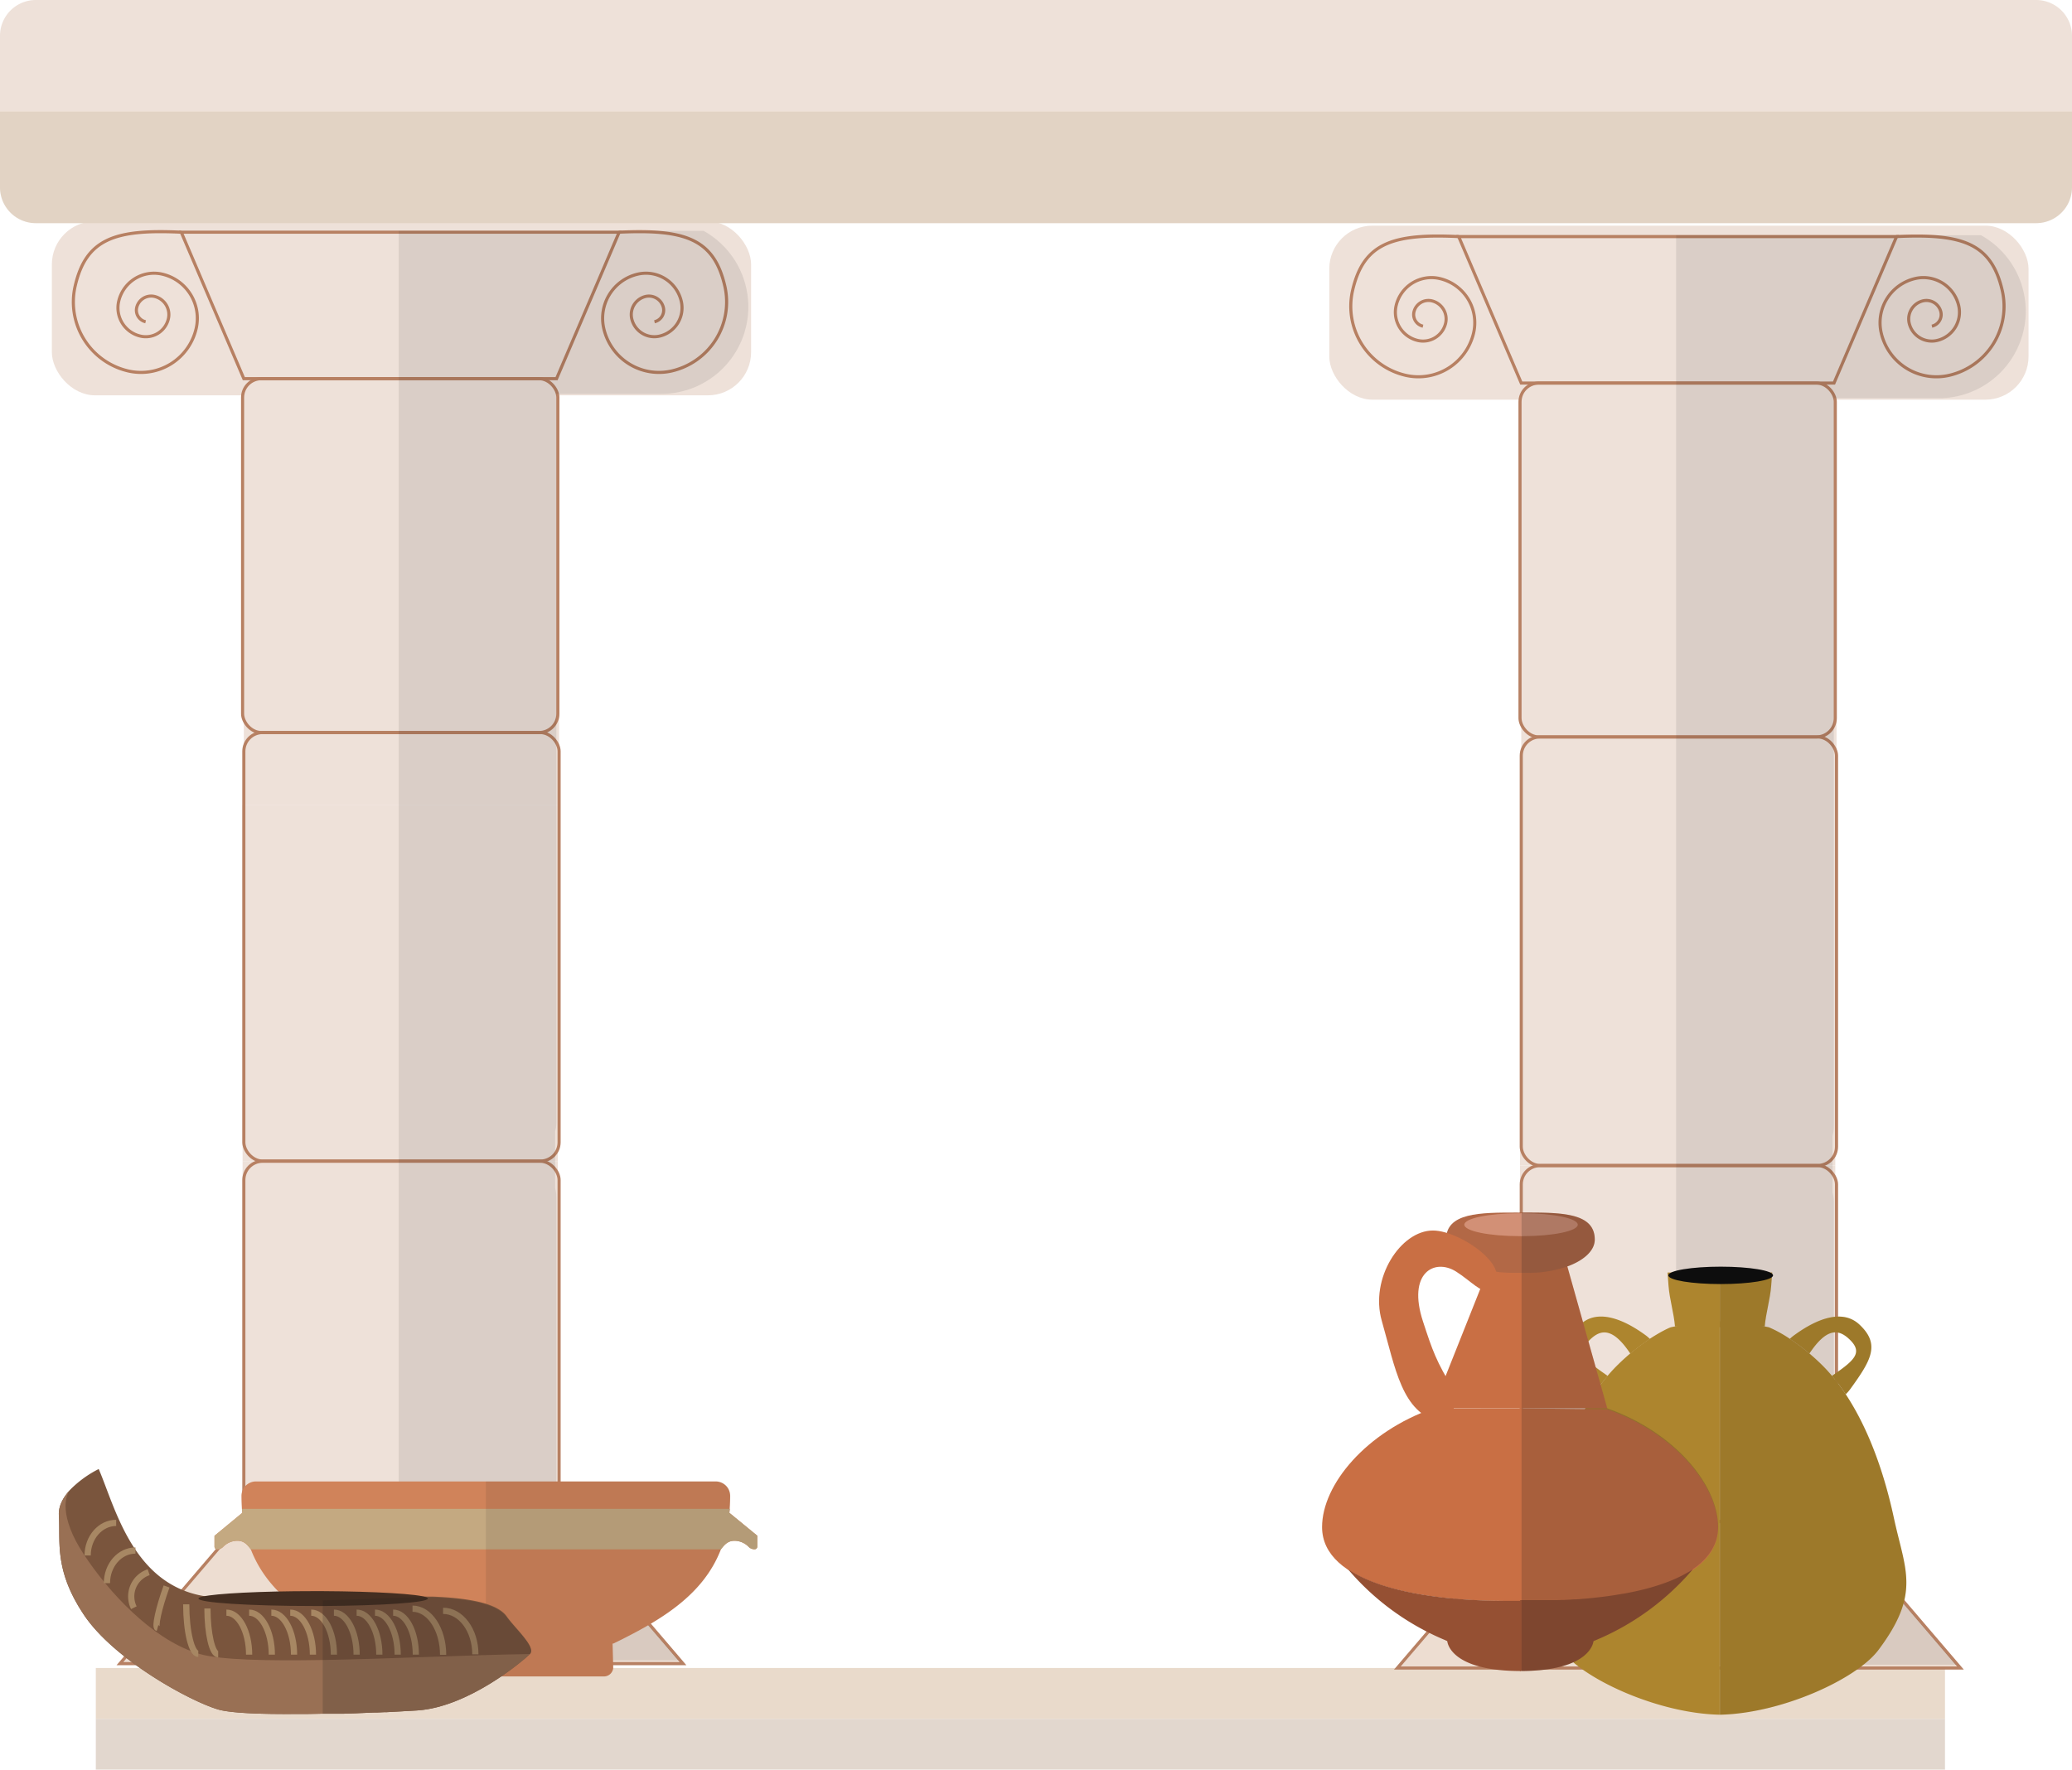 <svg id="Layer_1" data-name="Layer 1" xmlns="http://www.w3.org/2000/svg" viewBox="0 0 666.89 569.66"><defs><style>.cls-1{fill:#e9dacb;}.cls-2{fill:#e2d7ce;}.cls-3{fill:#eee1d9;}.cls-20,.cls-4{fill:none;}.cls-4,.cls-5{stroke:#b78062;}.cls-20,.cls-4,.cls-5{stroke-miterlimit:10;}.cls-5{fill:#edddd1;}.cls-15,.cls-6{fill:#231f20;}.cls-6,.cls-7,.cls-9{opacity:0.1;}.cls-7{fill:#765800;}.cls-8{fill:#ad852e;}.cls-10,.cls-9{fill:#0d0d0d;}.cls-11{fill:#c96f44;}.cls-12{fill:#955033;}.cls-13{fill:#b26846;}.cls-14{fill:#d29076;}.cls-15{opacity:0.2;}.cls-16{fill:#d0835a;}.cls-17{fill:#c4a981;}.cls-18{fill:#7a553d;}.cls-19{fill:#997054;}.cls-20{stroke:#a78763;stroke-width:2px;}.cls-21{fill:#442e21;}</style></defs><title>background</title><rect class="cls-1" x="30.84" y="536.95" width="595.17" height="16.35"/><rect class="cls-2" x="30.84" y="553.31" width="595.17" height="16.35"/><rect class="cls-3" x="78.48" y="121.9" width="101.47" height="137.34"/><rect class="cls-3" x="16.69" y="71.24" width="225.06" height="56.02" rx="13.9" ry="13.9"/><path class="cls-4" d="M199.14,74.75c21.16-1,30.62,2,34.15,17.35a22.79,22.79,0,0,1-17.1,27.32,18.23,18.23,0,0,1-21.86-13.68,14.6,14.6,0,0,1,10.95-17.49,11.67,11.67,0,0,1,14,8.76,9.34,9.34,0,0,1-7,11.19,7.46,7.46,0,0,1-8.95-5.6,6,6,0,0,1,4.48-7.17A4.79,4.79,0,0,1,213.52,99a3.82,3.82,0,0,1-2.87,4.58"/><path class="cls-4" d="M58.34,74.75c-21.16-1-30.62,2-34.15,17.35a22.79,22.79,0,0,0,17.1,27.32,18.22,18.22,0,0,0,21.85-13.68A14.59,14.59,0,0,0,52.2,88.25a11.68,11.68,0,0,0-14,8.76,9.34,9.34,0,0,0,7,11.19,7.47,7.47,0,0,0,9-5.6,6,6,0,0,0-4.48-7.17A4.78,4.78,0,0,0,44,99a3.81,3.81,0,0,0,2.87,4.58"/><polygon class="cls-4" points="179.13 121.9 78.48 121.9 58.34 74.75 199.28 74.75 179.13 121.9"/><rect class="cls-3" x="78.08" y="259.2" width="101.47" height="114.58"/><rect class="cls-3" x="78.08" y="373.78" width="101.47" height="114.58"/><rect class="cls-4" x="78.08" y="121.9" width="101.47" height="113.92" rx="6.05" ry="6.05"/><rect class="cls-4" x="78.48" y="235.82" width="101.47" height="137.95" rx="6.05" ry="6.05"/><rect class="cls-4" x="78.48" y="373.82" width="101.47" height="114.54" rx="6.05" ry="6.05"/><polygon class="cls-5" points="179.54 488.4 78.89 488.4 38.6 535.55 219.83 535.55 179.54 488.4"/><path class="cls-3" d="M666.89,11.55V60.29a11.53,11.53,0,0,1-7.59,10.85,11.77,11.77,0,0,1-4,.7H11.53A11.53,11.53,0,0,1,0,60.29V11.55A11.53,11.53,0,0,1,11.53,0H655.34A11.55,11.55,0,0,1,666.89,11.55Z"/><polygon class="cls-6" points="178.67 487.95 218.43 534.49 128.33 534.49 128.33 487.95 178.67 487.95"/><path class="cls-6" d="M240.85,98.79a28,28,0,0,1-28,28H179.07V361.15a12,12,0,0,1-.4,3.08v18.23a12.12,12.12,0,0,1,.4,3.09v90.18a12.1,12.1,0,0,1-.4,3.08v9.1H128.33V74.31h98.12A28,28,0,0,1,240.85,98.79Z"/><rect class="cls-3" x="489.63" y="123.31" width="101.47" height="137.34"/><rect class="cls-3" x="427.84" y="72.64" width="225.06" height="56.02" rx="13.9" ry="13.9"/><path class="cls-4" d="M610.29,76.16c21.16-1,30.62,2,34.15,17.35a22.8,22.8,0,0,1-17.1,27.32,18.24,18.24,0,0,1-21.86-13.68,14.6,14.6,0,0,1,10.95-17.49,11.67,11.67,0,0,1,14,8.76,9.34,9.34,0,0,1-7,11.19,7.47,7.47,0,0,1-8.95-5.61,6,6,0,0,1,4.48-7.16,4.79,4.79,0,0,1,5.73,3.59A3.82,3.82,0,0,1,621.8,105"/><path class="cls-4" d="M469.49,76.16c-21.16-1-30.62,2-34.15,17.35a22.8,22.8,0,0,0,17.1,27.32,18.25,18.25,0,0,0,21.86-13.68,14.6,14.6,0,0,0-10.95-17.49,11.68,11.68,0,0,0-14,8.76,9.34,9.34,0,0,0,7,11.19,7.47,7.47,0,0,0,8.95-5.61,6,6,0,0,0-4.48-7.16,4.79,4.79,0,0,0-5.73,3.59A3.82,3.82,0,0,0,458,105"/><polygon class="cls-4" points="590.29 123.31 489.63 123.31 469.49 76.16 610.43 76.16 590.29 123.31"/><rect class="cls-3" x="489.23" y="260.6" width="101.47" height="114.58"/><rect class="cls-3" x="489.23" y="375.18" width="101.47" height="114.58"/><rect class="cls-4" x="489.23" y="123.31" width="101.47" height="113.92" rx="6.05" ry="6.05"/><rect class="cls-4" x="489.63" y="237.23" width="101.47" height="137.95" rx="6.05" ry="6.05"/><rect class="cls-4" x="489.63" y="375.23" width="101.47" height="114.54" rx="6.05" ry="6.05"/><polygon class="cls-5" points="590.69 489.81 490.04 489.81 449.75 536.96 630.98 536.96 590.69 489.81"/><polygon class="cls-6" points="589.82 489.36 629.58 535.89 539.48 535.89 539.48 489.36 589.82 489.36"/><path class="cls-6" d="M652,100.19a28,28,0,0,1-28,28H590.22V362.56a12,12,0,0,1-.4,3.08v18.23a12.1,12.1,0,0,1,.4,3.08v90.18a12.12,12.12,0,0,1-.4,3.09v9.1H539.48V75.72H637.6A28,28,0,0,1,652,100.19Z"/><path class="cls-7" d="M666.89,60.29V35.93H0V60.29A11.53,11.53,0,0,0,11.53,71.84H655.34A11.55,11.55,0,0,0,666.89,60.29Z"/><path class="cls-8" d="M604.6,531.14c-7.12,9.49-31.37,20.47-51.05,20.85V425.37A88,88,0,0,1,568,427l1.33.27a40.72,40.72,0,0,1,6.76,3.73l.9.61.31.22.32.22.65.46.82.6.4.3.45.34.69.54c.44.35.88.7,1.33,1.08l.42.35c1.44,1.21,2.92,2.56,4.41,4.06.92.92,1.88,2,2.86,3.13.54.64,1.09,1.32,1.64,2l.53.7c.74,1,1.5,2.08,2.25,3.23,5.69,8.62,11.54,21.45,15.49,39.8C613.16,505.45,618.32,512.85,604.6,531.14Z"/><path class="cls-8" d="M570.4,409.65l-.33,4.26c-.33,4.36-1.7,8.73-2.08,13.09l-14.44.27V409.65Z"/><path class="cls-8" d="M598.43,426.36c-5.08-4.72-12.94-2.46-21.2,3.65a10.4,10.4,0,0,0-1.15,1l.9.61.31.22.32.22.65.46.82.6.4.3.45.34.69.54c.44.35.88.7,1.33,1.08l.42.35c5.62-8.44,9.43-7.82,12.77-4.69,4.53,4.22,1.93,6.72-4.79,11.37l-.71.51c.54.64,1.09,1.32,1.64,2l.53.7c.74,1,1.5,2.08,2.25,3.23a13.57,13.57,0,0,0,1.49-1.73C602.3,437.83,605.26,432.72,598.43,426.36Z"/><path class="cls-8" d="M502.5,531.14c7.12,9.49,31.37,20.47,51,20.85V425.37a88.62,88.62,0,0,0-15.76,1.9c-1.84.68-9.54,4.56-17.47,12.51-7.4,7.41-17.06,22.41-22.76,48.9C494,505.45,488.79,512.85,502.5,531.14Z"/><path class="cls-8" d="M539.11,427c-.37-4.36-1.75-8.73-2.08-13.09-.11-1.42-.22-2.84-.32-4.26h16.84v17.62Z"/><path class="cls-8" d="M529.88,430c-8.27-6.11-16.13-8.37-21.2-3.65-6.84,6.36-3.87,11.47,2.88,20.79a13.52,13.52,0,0,0,1.48,1.73q.71-1.08,1.41-2.07l.38-.52.47-.64c.17-.24.35-.47.52-.7.55-.72,1.1-1.4,1.64-2l-.71-.51c-6.72-4.65-9.32-7.15-4.79-11.37,3.34-3.13,7.16-3.75,12.77,4.69l.43-.35.33-.28,1-.8.7-.54.44-.34.4-.3.83-.6.64-.46.32-.22.31-.22.31-.21.6-.4A12.62,12.62,0,0,0,529.88,430Z"/><path class="cls-9" d="M609.55,488.68c-3.95-18.35-9.8-31.18-15.49-39.8a13.57,13.57,0,0,0,1.49-1.73c6.75-9.32,9.71-14.43,2.88-20.79-5.08-4.72-12.94-2.46-21.2,3.65a10.4,10.4,0,0,0-1.15,1,40.72,40.72,0,0,0-6.76-3.73L568,427c.38-4.36,1.75-8.73,2.08-13.09l.33-4.26H553.55V552c19.68-.38,43.93-11.36,51.05-20.85C618.32,512.85,613.16,505.45,609.55,488.68Zm-22.77-48.9c-1.49-1.5-3-2.85-4.41-4.06,5.62-8.44,9.43-7.82,12.77-4.69,4.53,4.22,1.93,6.72-4.79,11.37l-.71.51C588.66,441.74,587.7,440.7,586.78,439.78Z"/><ellipse class="cls-10" cx="553.82" cy="410.56" rx="16.85" ry="2.8"/><polygon class="cls-11" points="489.18 408.36 489.18 453.37 517.31 453.37 504.46 407.69 504.04 406.19 489.73 408.28 489.5 408.32 489.24 408.36 489.18 408.36"/><path class="cls-11" d="M489.18,453.37v62h7.71l2.51,0h.16l.9,0,.89,0,1.31-.05.65,0,1.31-.07q1,0,1.95-.12l.66,0,1.3-.09.88-.08.89-.07.82-.07.64-.07.64-.06c1.08-.11,2.14-.23,3.2-.36l1.27-.16.63-.09,1.55-.22,1.81-.29.74-.12.76-.14.15,0,.76-.14c1.11-.21,2.2-.43,3.27-.67l.8-.18.84-.2.74-.18h0l.77-.19.77-.21q.79-.21,1.59-.45l.66-.2c.75-.23,1.48-.47,2.2-.71l.69-.25.63-.23.81-.31.62-.24.59-.25.73-.31.54-.24c.43-.2.85-.39,1.26-.6l.38-.19.41-.21c.39-.2.77-.41,1.14-.62l.51-.3.07,0,.49-.3.54-.34.53-.35c5-3.44,8.12-7.89,8.12-13.58,0-13.71-14.24-30.67-35.68-38.18Z"/><path class="cls-12" d="M489.18,515.33v18.26h.32l.23,0a76.27,76.27,0,0,0,21.07-4.49c.7-.25,1.39-.51,2.07-.79a83.33,83.33,0,0,0,32-23.14l-.53.35-.54.34-.49.3-.07,0-.51.3c-.37.21-.75.42-1.14.62l-.41.21-.38.19c-.41.21-.83.4-1.26.6l-.54.24-.73.31-.59.25-.62.24-.81.31-.63.23-.69.25c-.72.24-1.45.48-2.2.71l-.66.2q-.79.24-1.59.45l-.77.21-.77.19h0l-.74.18-.84.2-.8.18c-1.07.24-2.16.46-3.27.67l-.76.14-.15,0-.76.14-.74.12-1.81.29-1.55.22-.63.09-1.27.16c-1.06.13-2.12.25-3.2.36l-.64.06-.64.07-.82.07-.89.07-.88.08-1.3.09-.66,0q-1,.08-1.95.12l-1.31.07-.65,0-1.31.05-.89,0-.9,0h-.16l-2.51,0h-7.71Z"/><path class="cls-12" d="M489.18,532.54v5.39h.55c22.11-.14,23.1-9.17,23.14-9.66v0c1-.34.14-.57-2.07-.73-.18,0-.38,0-.58,0a67,67,0,0,1-20.49,5l-.23,0h-.32Z"/><path class="cls-13" d="M489.18,390.36v19.39h2.54a37.84,37.84,0,0,0,12.74-2.06c5.35-1.95,8.83-5.1,8.83-8.65,0-8.7-10.86-8.7-22.77-8.7h-1.34Z"/><path class="cls-14" d="M489.41,390.59v7.34h.71c9.78,0,17.7-1.65,17.7-3.68s-7.79-3.65-17.45-3.68Z"/><polygon class="cls-11" points="461.14 453.37 489.27 453.37 489.27 408.36 479.91 406.19 461.14 453.37"/><path class="cls-11" d="M489.27,453.37v62h-5c-27.39,0-58.75-5.59-58.75-23.78,0-13.71,14.24-30.66,35.68-38.18Z"/><path class="cls-12" d="M489.5,515.33v18.26a76.9,76.9,0,0,1-21.62-4.52,83,83,0,0,1-34.05-23.94c11.1,7.56,31.8,10.2,50.62,10.2Z"/><path class="cls-12" d="M489.5,532.54v5.39c-23.28,0-23.69-9.68-23.69-9.68-1-.34-.14-.57,2.07-.73l.58,0A66.6,66.6,0,0,0,489.5,532.54Z"/><path class="cls-13" d="M489.5,390.36v19.39H487c-11.91,0-21.57-4.79-21.57-10.71,0-8.7,10.86-8.7,22.77-8.7Z"/><path class="cls-14" d="M489.73,390.59v7.34H489c-9.78,0-17.7-1.64-17.7-3.68s7.79-3.65,17.45-3.67Z"/><path class="cls-11" d="M444.73,425.17c4.4,15.39,6.51,29.7,18.65,32.47,5.1,1.17,5.26-9,4.77-9.76-6-9.75-7.1-13.19-10.15-22.48-5.13-15.65,3.68-20.42,10.63-16.08,4.73,3,8.81,7.55,9.94,5.49,10.61-5.06-8-18.69-17.36-18.69C450.8,396.12,440.83,411.53,444.73,425.17Z"/><path class="cls-15" d="M489.73,390.35V537.93c22.11-.14,23.1-9.17,23.14-9.66a83.33,83.33,0,0,0,32-23.14c5-3.44,8.12-7.89,8.12-13.58,0-13.71-14.24-30.67-35.68-38.18h0l-12.85-45.68c5.35-1.95,8.83-5.1,8.83-8.65,0-8.7-10.86-8.7-22.77-8.7Z"/><path class="cls-16" d="M243.73,494.36v3.5a.85.85,0,0,1-.85.87A2.66,2.66,0,0,1,241,498a6.44,6.44,0,0,0-4.56-2c-2,0-3.08,1-4.41,2.76-5.64,14.56-18.83,22.64-34.62,30.33h-.25l.21,7.82a3,3,0,0,1-3,2.76h-76a3,3,0,0,1-3-2.76l.22-7.82h-.24c-15.79-7.69-29-15.77-34.62-30.33h0C79.42,497,78.39,496,76.34,496a6.4,6.4,0,0,0-4.56,2,2.71,2.71,0,0,1-1.87.77.86.86,0,0,1-.87-.87v-3.5L78,487l-.14-1.27h0c-.08-1.35-.14-2.74-.14-4.17a4.66,4.66,0,0,1,4.67-4.66H230.33a4.73,4.73,0,0,1,3.3,1.35,4.66,4.66,0,0,1,1.37,3.31c0,1.43-.06,2.82-.16,4.17h.06l-.14,1.27Z"/><path class="cls-17" d="M243.73,494.36v3.5a.85.85,0,0,1-.85.87A2.66,2.66,0,0,1,241,498a6.44,6.44,0,0,0-4.56-2c-2,0-3.08,1-4.41,2.76H80.73C79.42,497,78.39,496,76.34,496a6.4,6.4,0,0,0-4.56,2,2.71,2.71,0,0,1-1.87.77.86.86,0,0,1-.87-.87v-3.5L78,487l-.14-1.27h157l-.14,1.27Z"/><path class="cls-6" d="M243.73,494.36v3.5a.85.85,0,0,1-.85.87A2.66,2.66,0,0,1,241,498a6.44,6.44,0,0,0-4.56-2c-2,0-3.08,1-4.41,2.76-5.64,14.56-18.83,22.64-34.62,30.33h-.25l.21,7.82a3,3,0,0,1-3,2.76h-38V476.89h74a4.73,4.73,0,0,1,3.3,1.35,4.66,4.66,0,0,1,1.37,3.31c0,1.43-.06,2.82-.16,4.17h.06l-.14,1.27Z"/><path class="cls-18" d="M170.57,532.46c-2.13,2.13-19.75,17.09-36.31,18.16-2.74.17-6.09.36-9.8.55l-.75,0-2.1.1-1,0c-1.64.07-3.33.15-5,.21l-1,.05-3.79.13-.72,0h-.36l-1.05,0-.75,0-1.82,0h-.35l-1.44,0h-.43c-1.82.05-3.63.08-5.42.1l-1.33,0h-2c-11.11.08-20.91-.27-24.93-1.45-9.08-2.67-33.53-16-43.2-30.45s-7.54-23.49-8.07-32c-.2-3.1,1.44-5.92,3.6-8.26a35.14,35.14,0,0,1,9.22-6.7c2.86,6.59,5.87,17.17,11.84,26,4.81,7.1,11.53,13,21.62,14.83.75.13,1.53.24,2.32.33,11.2,1.22,24.19,1.21,36.31.9,13.38-.35,25.72-1.07,33.47-1,.62,0,1.22,0,1.78,0,13.89.53,21.37,2.67,24,6.41S172.71,530.32,170.57,532.46Z"/><path class="cls-19" d="M170.57,532.46c-2.13,2.13-19.75,17.09-36.31,18.16-2.74.17-6.09.36-9.8.55l-.75,0-2.1.1-1,0c-1.64.07-3.33.15-5,.21l-1,.05-3.79.13-.72,0h-.36l-1.05,0-.75,0-1.82,0h-.35l-1.44,0h-.43c-1.82.05-3.63.08-5.42.1l-1.33,0h-2c-11.11.08-20.91-.27-24.93-1.45-9.08-2.67-33.53-16-43.2-30.45s-7.54-23.49-8.07-32c-.2-3.1,1.44-5.92,3.6-8.26,0,0,0,0,0,0C21,481.4,18.9,488.13,27,500.41c7.84,11.94,21.57,26.91,36.07,31.67l1.25.38c6.73,1.92,21.79,2.22,39.52,1.92C125.49,534,151.18,532.75,170.57,532.46Z"/><path class="cls-20" d="M107.47,532.66c0-7.47-3.27-13.52-7.31-13.52"/><path class="cls-20" d="M114.78,532.66c0-7.47-3.27-13.52-7.31-13.52"/><path class="cls-20" d="M122.09,532.66c0-7.47-3.27-13.52-7.31-13.52"/><path class="cls-20" d="M128,532.66c0-7.47-3.27-13.52-7.31-13.52"/><path class="cls-20" d="M133.84,532.66c0-7.47-3.27-13.52-7.31-13.52"/><path class="cls-20" d="M80.18,532.66c0-7.47-3.27-13.52-7.31-13.52"/><path class="cls-20" d="M87.49,532.66c0-7.47-3.27-13.52-7.31-13.52"/><path class="cls-20" d="M94.64,532.66c0-7.47-3.27-13.52-7.31-13.52"/><path class="cls-20" d="M100.72,532.66c0-7.47-3.27-13.52-7.31-13.52"/><path class="cls-20" d="M142.62,532.73c0-8.22-4.4-14.87-9.85-14.87"/><path class="cls-20" d="M153,532.55c0-7.76-4.64-14-10.39-14"/><path class="cls-20" d="M66.77,517.79c0,8.16,1.55,14.76,3.45,14.76"/><path class="cls-20" d="M59.94,516.45c0,8.81,1.73,15.94,3.88,15.94"/><path class="cls-20" d="M53.61,510.71c-2.57,7.14-3.87,13.14-2.91,13.4"/><path class="cls-20" d="M34.42,509.64c0-5.8,4.1-10.5,9.18-10.5"/><path class="cls-20" d="M43.08,517.55a8.22,8.22,0,0,1,4.77-11.43"/><path class="cls-20" d="M28.21,500.73c0-5.8,4.11-10.49,9.18-10.49"/><path class="cls-21" d="M137.7,514.61c0,1.26-14.91,2.29-33.89,2.39h-3c-20.4,0-36.94-1.07-36.94-2.4,0-.22.47-.44,1.36-.64,4.36-1,18.63-1.75,35.58-1.75h3c17.1.09,30.91.93,33.47,2Q137.7,514.43,137.7,514.61Z"/><path class="cls-15" d="M170.57,532.46c-2.13,2.13-19.75,17.09-36.31,18.16-2.74.17-6.09.36-9.8.55l-.75,0-2.1.1-1,0c-1.64.07-3.33.15-5,.21l-1,.05-3.79.13-.72,0h-.36l-1.05,0-.75,0-1.82,0h-.35l-1.44,0h-.46V515.2c13.38-.35,25.72-1.07,33.47-1,.62,0,1.22,0,1.78,0,13.89.53,21.37,2.67,24,6.41S172.71,530.32,170.57,532.46Z"/></svg>